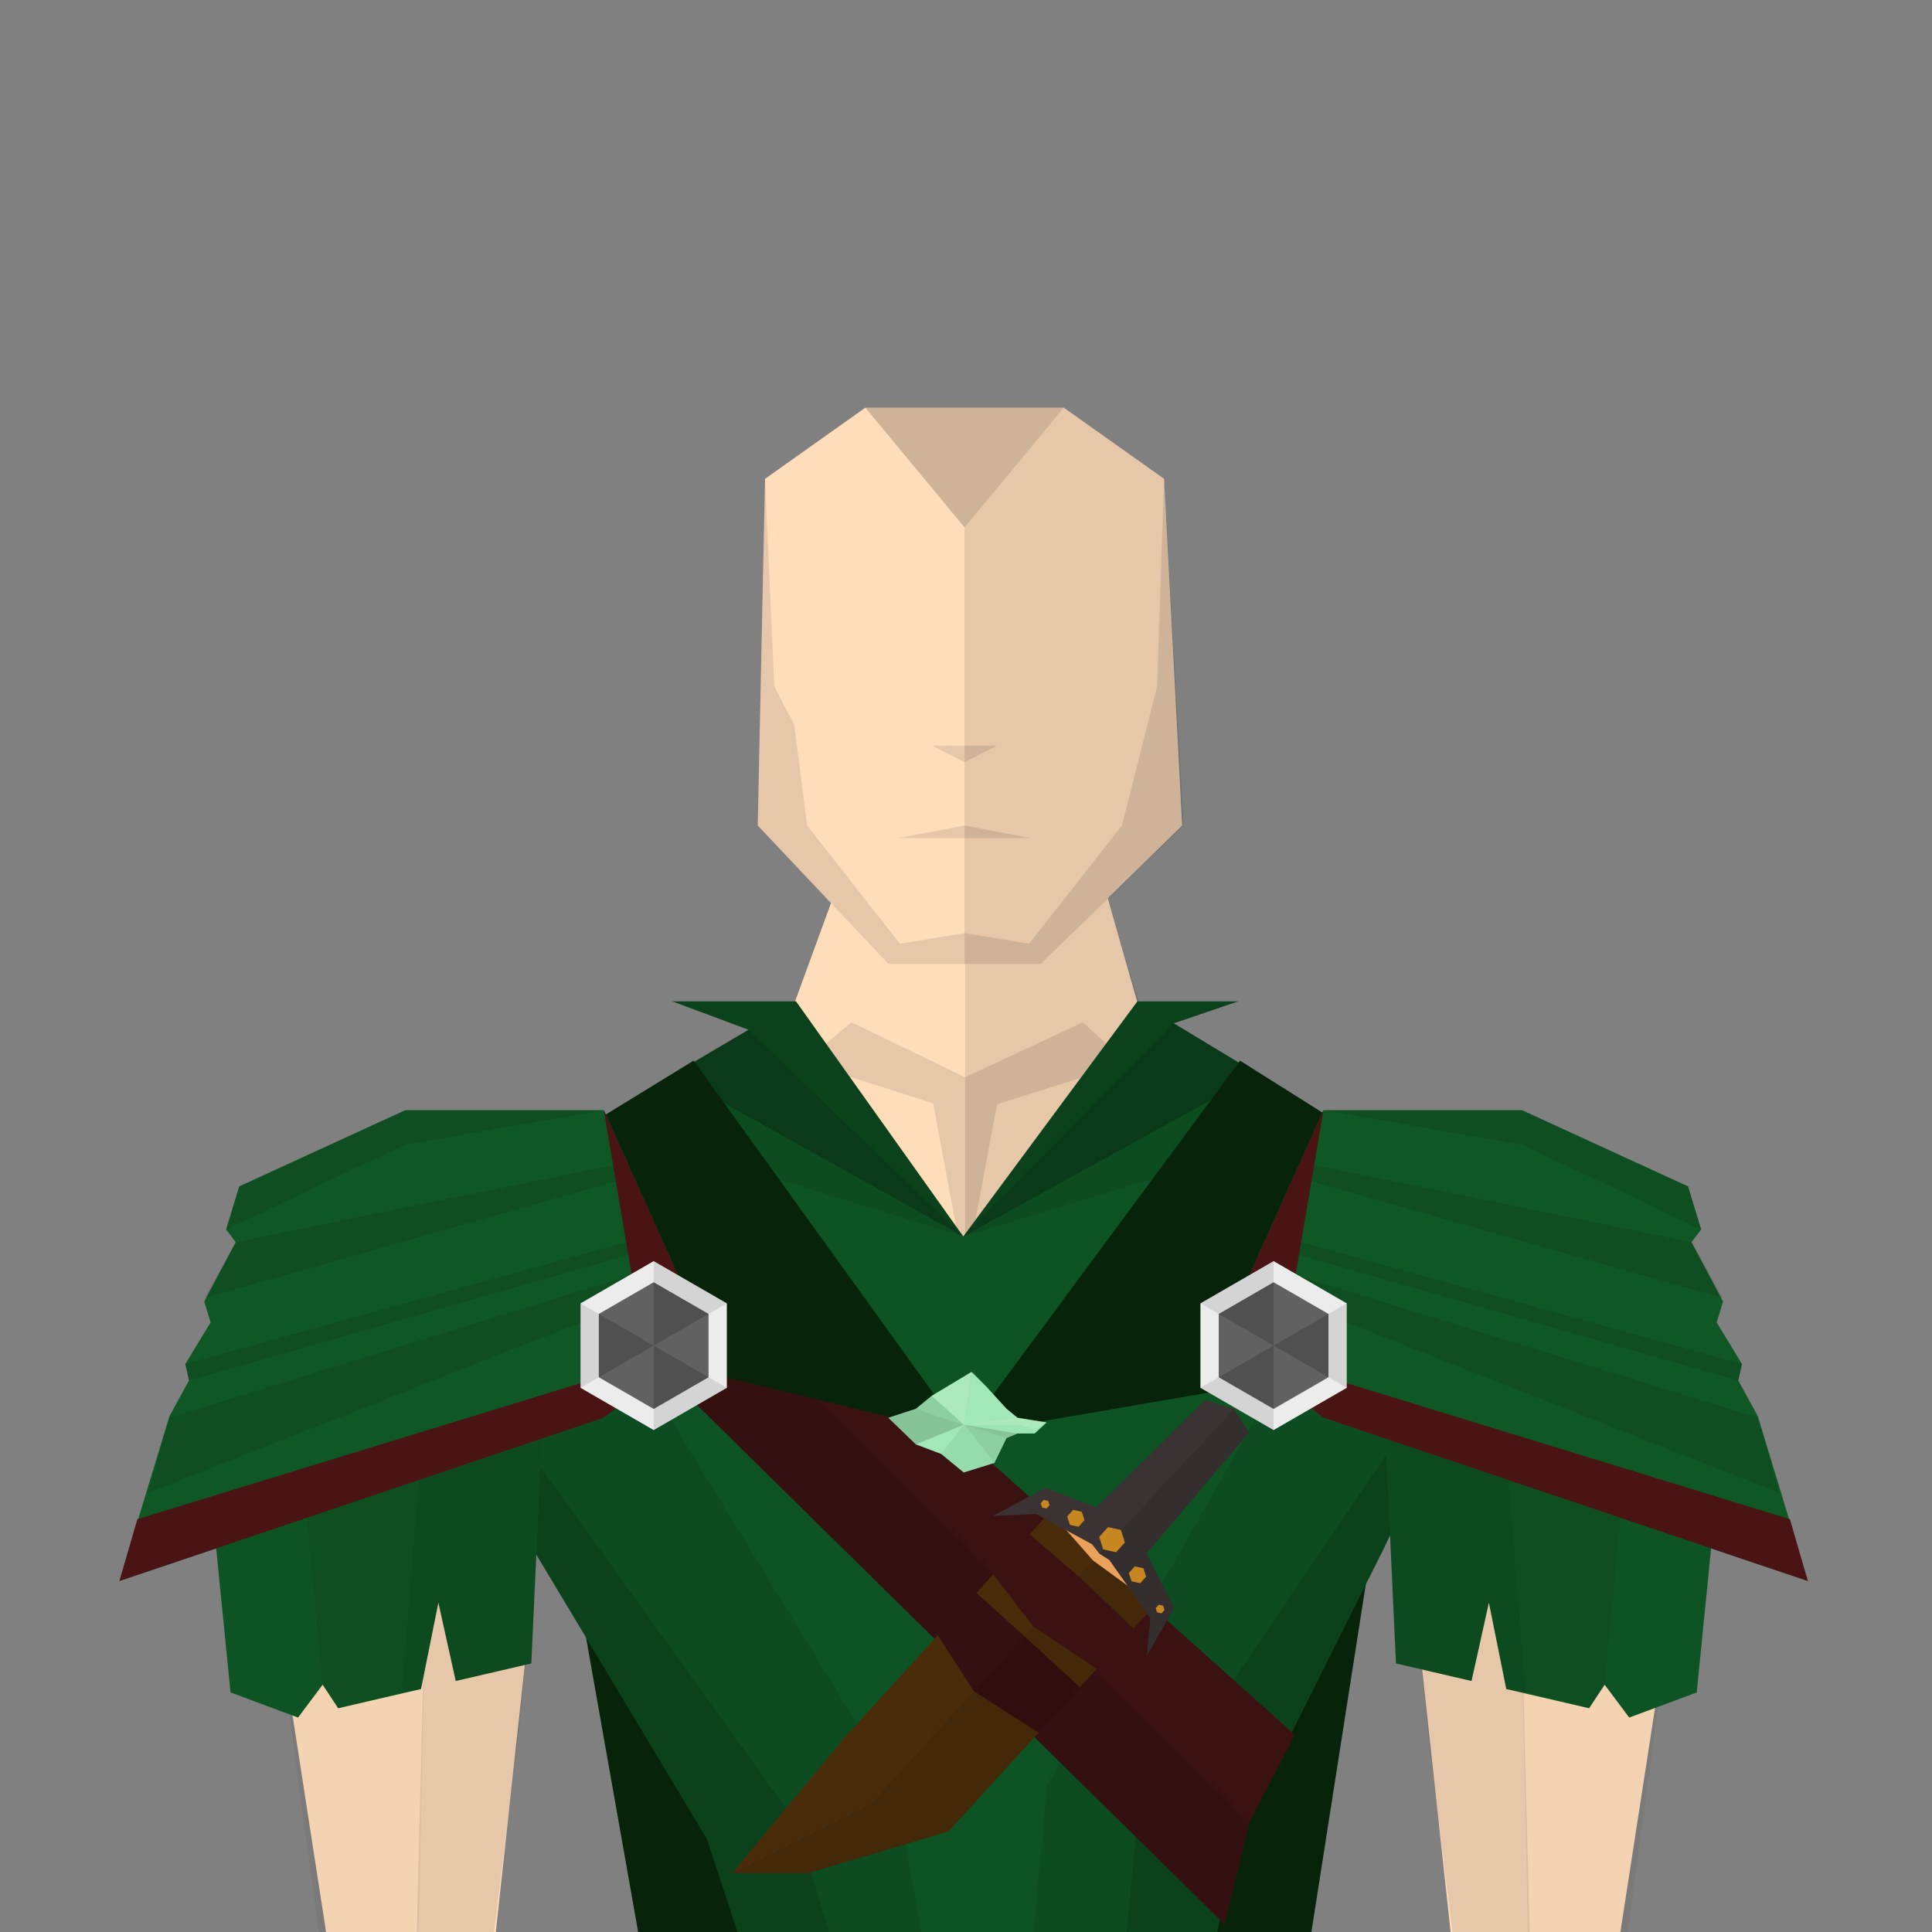 <?xml version="1.0" encoding="UTF-8" standalone="no"?><!-- Generator: Gravit.io --><svg xmlns="http://www.w3.org/2000/svg" xmlns:xlink="http://www.w3.org/1999/xlink" style="isolation:isolate" viewBox="0 0 1000 1000" width="1000pt" height="1000pt"><rect x="0" y="0" width="1000" height="1000" fill="#808080" stroke="none"/><defs><clipPath id="_clipPath_kLD2vLVqnAZ4Fu5SPD5lVEGUNrksxRG9"><rect width="1000" height="1000"/></clipPath></defs><g clip-path="url(#_clipPath_kLD2vLVqnAZ4Fu5SPD5lVEGUNrksxRG9)"><rect width="1000" height="1000" style="fill:rgb(0,0,0)" fill-opacity="0"/><path d=" M 265.152 631.818 L 330.303 1000 L 678.788 1000 L 736.364 631.818 L 265.152 631.818 L 265.152 631.818 Z " fill="rgb(7,36,10)"/><g><g><path d=" M 501.062 629.867 L 619.334 548.019 L 589.458 518.522 L 558.764 419.513 L 501.062 419.513 L 501.062 629.867 L 501.062 629.867 L 501.062 629.867 L 501.062 629.867 L 501.062 629.867 Z " fill="rgb(0,0,0)" fill-opacity="0.1"/><path d=" M 577.833 1174.168 L 627.966 935.521 L 798.864 645.009 L 588.64 518.552 L 560.421 419.513 L 499.554 419.513 L 447.654 419.513 L 411.435 518.552 L 201.212 645.009 L 377.931 935.521 L 422.243 1174.168 L 500.521 1211 L 577.833 1174.168 L 577.833 1174.168 L 577.833 1174.168 L 577.833 1174.168 Z " fill="rgb(255,221,187)"/><path d=" M 499.554 492.769 L 499.554 419.513 L 560.421 419.513 L 588.64 518.552 L 798.864 645.009 L 627.966 935.521 L 577.833 1174.168 L 499.554 1211 L 499.554 492.769 L 499.554 492.769 L 499.554 492.769 L 499.554 492.769 Z " fill="rgb(0,0,0)" fill-opacity="0.1"/><path d=" M 340.226 700.258 L 393.018 743.228 L 500.521 743.228 L 607.055 743.228 L 659.849 700.258 L 588.64 729.724 L 411.435 729.724 L 340.226 700.258 L 340.226 700.258 L 340.226 700.258 L 340.226 700.258 L 340.226 700.258 Z " fill="rgb(0,0,0)" fill-opacity="0.1"/><path d=" M 377.931 935.521 L 422.243 1174.168 L 499.554 1211 L 395.592 820.723 L 201.212 645.009 L 377.931 935.521 L 377.931 935.521 L 377.931 935.521 L 377.931 935.521 L 377.931 935.521 Z " fill="rgb(0,0,0)" fill-opacity="0.1"/><path d=" M 627.966 935.521 L 577.833 1174.168 L 500.521 1211 L 605.389 819.057 L 798.864 645.009 L 627.966 935.521 L 627.966 935.521 L 627.966 935.521 L 627.966 935.521 L 627.966 935.521 Z " fill="rgb(0,0,0)" fill-opacity="0.1"/><path d=" M 426.516 541.006 L 377.931 576.556 L 440.736 557.596 L 482.988 571.117 L 499.554 659.902 L 516.104 571.498 L 560.421 557.596 L 627.966 576.556 L 573.456 541.006 L 560.421 529.156 L 499.554 557.596 L 440.736 529.156 L 426.516 541.006 L 426.516 541.006 L 426.516 541.006 L 426.516 541.006 L 426.516 541.006 Z " fill="rgb(0,0,0)" fill-opacity="0.1"/></g><g><path d=" M 222.383 589.612 L 138.371 618.5 L 138.371 700.168 L 153.447 753.5 L 138.371 803.5 L 172.26 1022.535 L 214.481 1070.423 L 253.421 1029.577 L 276.703 815.167 L 267.735 736.834 L 305.037 643.501 L 222.383 589.612 L 222.383 589.612 L 222.383 589.612 L 222.383 589.612 L 222.383 589.612 Z " fill="rgb(255,221,187)"/><path d=" M 222.383 736.834 L 305.037 643.501 L 267.735 736.834 L 222.383 736.834 L 222.383 736.834 L 222.383 736.834 L 222.383 736.834 L 222.383 736.834 Z " fill="rgb(0,0,0)" fill-opacity="0.2"/><path d=" M 222.383 589.612 L 222.383 736.834 L 305.037 643.501 L 222.383 589.612 L 222.383 589.612 L 222.383 589.612 L 222.383 589.612 L 222.383 589.612 Z " fill="rgb(0,0,0)" fill-opacity="0.15"/><path d=" M 138.371 618.5 L 222.383 736.834 L 222.383 589.612 L 138.371 618.5 L 138.371 618.5 L 138.371 618.5 L 138.371 618.5 L 138.371 618.5 Z " fill="rgb(0,0,0)" fill-opacity="0.05"/><path d=" M 138.371 700.168 L 138.371 618.5 L 222.383 736.834 L 138.371 700.168 L 138.371 700.168 L 138.371 700.168 L 138.371 700.168 L 138.371 700.168 Z " fill="rgb(0,0,0)" fill-opacity="0.1"/><path d=" M 153.447 753.5 L 222.383 736.834 L 138.371 700.168 L 153.447 753.5 L 153.447 753.5 L 153.447 753.5 L 153.447 753.5 L 153.447 753.5 Z " fill="rgb(255,255,255)" fill-opacity="0.1"/><path d=" M 251.333 1035.333 L 214 1069.333 L 222.383 736.834 L 267.735 736.834 L 276.703 815.167 L 267.735 902.667 L 251.333 1035.333 L 251.333 1035.333 L 251.333 1035.333 Z " fill="rgb(0,0,0)" fill-opacity="0.1"/><path d=" M 222.383 736.834 L 153.447 753.5 L 138.371 803.5 L 172.26 1053.521 L 214.481 1100 L 222.383 736.834 L 222.383 736.834 L 222.383 736.834 L 222.383 736.834 L 222.383 736.834 Z " fill="rgb(0,0,0)" fill-opacity="0.05"/></g><g><path d=" M 785.094 589.612 L 869.106 618.5 L 869.106 700.168 L 854.03 753.5 L 869.106 803.5 L 835.217 1022.535 L 792.996 1070.422 L 754.056 1029.578 L 730.774 815.167 L 739.742 736.834 L 702.44 643.501 L 785.094 589.612 L 785.094 589.612 L 785.094 589.612 L 785.094 589.612 L 785.094 589.612 Z " fill="rgb(255,221,187)"/><path d=" M 785.094 736.834 L 702.44 643.501 L 739.742 736.834 L 785.094 736.834 L 785.094 736.834 L 785.094 736.834 L 785.094 736.834 L 785.094 736.834 Z " fill="rgb(0,0,0)" fill-opacity="0.2"/><path d=" M 785.094 589.612 L 785.094 736.834 L 702.44 643.501 L 785.094 589.612 L 785.094 589.612 L 785.094 589.612 L 785.094 589.612 L 785.094 589.612 Z " fill="rgb(0,0,0)" fill-opacity="0.15"/><path d=" M 869.106 618.5 L 785.094 736.834 L 785.094 589.612 L 869.106 618.5 L 869.106 618.5 L 869.106 618.5 L 869.106 618.5 L 869.106 618.5 Z " fill="rgb(0,0,0)" fill-opacity="0.05"/><path d=" M 869.106 700.168 L 869.106 618.5 L 785.094 736.834 L 869.106 700.168 L 869.106 700.168 L 869.106 700.168 L 869.106 700.168 L 869.106 700.168 Z " fill="rgb(0,0,0)" fill-opacity="0.1"/><path d=" M 854.03 753.5 L 785.094 736.834 L 869.106 700.168 L 854.03 753.5 L 854.03 753.5 L 854.03 753.5 L 854.03 753.5 L 854.03 753.5 Z " fill="rgb(255,255,255)" fill-opacity="0.1"/><path d=" M 756.144 1035.333 L 793.477 1069.333 L 785.094 736.834 L 739.742 736.834 L 730.774 815.167 L 739.742 902.667 L 756.144 1035.333 L 756.144 1035.333 L 756.144 1035.333 Z " fill="rgb(0,0,0)" fill-opacity="0.1"/><path d=" M 785.094 736.834 L 854.03 753.5 L 869.106 803.5 L 835.217 1053.521 L 792.996 1100 L 785.094 736.834 L 785.094 736.834 L 785.094 736.834 L 785.094 736.834 L 785.094 736.834 Z " fill="rgb(0,0,0)" fill-opacity="0.05"/></g><g><path d=" M 395.99 247.835 L 392.21 427.289 L 459.857 498.908 L 499.253 498.908 L 538.65 498.908 L 611.869 427.289 L 602.517 247.835 L 550.588 211 L 499.253 211 L 447.919 211 L 395.99 247.835 L 395.99 247.835 L 395.99 247.835 L 395.99 247.835 Z " fill="rgb(255,221,187)"/><path d=" M 602.517 247.835 L 612.665 427.289 L 538.65 498.908 L 499.253 498.908 L 499.253 273.002 L 447.919 211 L 550.588 211 L 602.517 247.835 L 602.517 247.835 L 602.517 247.835 L 602.517 247.835 Z " fill="rgb(0,0,0)" fill-opacity="0.1"/><path d=" M 447.919 211 L 499.253 273.002 L 550.588 211 L 447.919 211 L 447.919 211 L 447.919 211 L 447.919 211 Z " fill="rgb(0,0,0)" fill-opacity="0.1"/><path d=" M 395.99 247.835 L 400.763 355.262 L 411.12 375.12 L 417.775 427.289 L 465.827 488.472 L 499.253 482.948 L 499.253 498.908 L 459.857 498.908 L 392.21 427.289 L 395.99 247.835 L 395.99 247.835 L 395.99 247.835 L 395.99 247.835 Z " fill="rgb(0,0,0)" fill-opacity="0.1"/><path d=" M 602.517 247.835 L 598.936 355.262 L 580.732 427.289 L 532.68 488.472 L 499.253 482.948 L 499.253 498.908 L 538.65 498.908 L 611.869 427.289 L 602.517 247.835 L 602.517 247.835 L 602.517 247.835 L 602.517 247.835 Z " fill="rgb(0,0,0)" fill-opacity="0.1"/><path d=" M 464.931 433.837 L 499.253 427.289 L 533.576 433.837 L 499.253 433.837 L 464.931 433.837 L 464.931 433.837 L 464.931 433.837 L 464.931 433.837 Z " fill="rgb(0,0,0)" fill-opacity="0.1"/><path d=" M 499.253 394.549 L 482.54 385.956 L 515.967 385.956 L 499.253 394.549 L 499.253 394.549 L 499.253 394.549 L 499.253 394.549 Z " fill="rgb(0,0,0)" fill-opacity="0.1"/></g></g><g><path d=" M 387.399 532.974 L 348 518.31 L 412 518.31 L 498.592 640 L 588.724 518.31 L 640.845 518.31 L 607.547 529.666 L 692.424 580.873 L 794 640 L 716 802 L 640.845 952 L 630 1000 L 381.69 1000 L 366 952 L 276 802 L 194 640 L 307.042 580.873 L 387.399 532.974 Z " fill="rgb(14,83,35)"/><path d=" M 276 802 L 194 640 L 412 943 L 429 1000 L 381.69 1000 L 366 952 L 276 802 L 276 802 Z " fill="rgb(0,0,0)" fill-opacity="0.2"/><path d=" M 794 640 L 716 802 L 640.845 952 L 630 1000 L 583 1000 L 588.724 943 L 794 640 L 794 640 Z " fill="rgb(0,0,0)" fill-opacity="0.2"/><path d=" M 348 518.31 L 412 518.31 L 498.592 640 L 387.399 532.974 L 348 518.31 Z " fill="rgb(0,0,0)" fill-opacity="0.2"/><path d=" M 348 556 L 387.399 532.974 L 498.592 640 L 348 556 Z " fill="rgb(0,0,0)" fill-opacity="0.3"/><path d=" M 307.042 580.873 L 348 556 L 498.592 640 L 307.042 580.873 Z " fill="rgb(0,0,0)" fill-opacity="0.1"/><path d=" M 651 556 L 692.424 580.873 L 498.592 640 L 651 556 Z " fill="rgb(0,0,0)" fill-opacity="0.1"/><path d=" M 651 556 L 607.547 529.666 L 498.592 640 L 651 556 Z " fill="rgb(0,0,0)" fill-opacity="0.3"/><path d=" M 640.845 518.31 L 588.724 518.31 L 498.592 640 L 607.547 529.666 L 640.845 518.31 Z " fill="rgb(0,0,0)" fill-opacity="0.2"/><path d=" M 477 1000 L 463 924 L 266 602 L 194 640 L 412 943 L 429 1000 L 477 1000 L 477 1000 Z " fill="rgb(0,0,0)" fill-opacity="0.1"/><path d=" M 535 1000 L 542 924 L 726 601 L 794 640 L 588.724 943 L 583 1000 L 535 1000 L 535 1000 Z " fill="rgb(0,0,0)" fill-opacity="0.1"/><path d=" M 212.121 580.873 L 633.788 996 L 646.845 943 L 670.182 897.97 L 316.667 580.873 L 212.121 580.873 Z " fill="rgb(59,18,18)"/><path d=" M 212.121 580.873 L 633.788 996 L 646.845 943 L 276 580.873 L 212.121 580.873 Z " fill="rgb(0,0,0)" fill-opacity="0.1"/><g><path d=" M 555.619 784.748 L 545.3 796.067 L 585.583 832.789 L 595.901 821.47 L 555.619 784.748 Z " fill="rgb(234,162,91)"/><path d=" M 543.593 782.561 L 565.769 807.717 L 597.616 830.957 L 490.94 947.976 L 418.275 969.512 L 379 969.512 L 437.341 899.115 L 543.593 782.561 Z " fill="rgb(74,44,10)"/><path d=" M 481.333 802.696 L 530 846.667 L 571.239 884.667 L 561.321 912 L 504 875.333 L 469.333 821.47 L 481.333 802.696 Z " fill="rgb(53,16,16)"/><path d=" M 379 969.512 L 451.217 933.375 L 565.769 807.717 L 597.616 830.957 L 490.94 947.976 L 418.275 969.512 L 379 969.512 Z " fill="rgb(0,0,0)" fill-opacity="0.1"/><path d=" M 567.368 780.219 L 541.177 770.165 L 513.998 784.6 L 536.354 783.645 L 565.22 799.292 L 569.018 804.153 L 574.209 807.486 L 595.446 837.514 L 593.564 857.133 L 607.72 832.244 L 593.501 804.043 L 646.667 741.333 L 638.667 729.333 L 623.849 724.667 L 567.368 780.219 Z " fill="rgb(59,51,51)"/><path d=" M 569.018 804.153 L 574.209 807.486 L 595.446 837.514 L 593.564 857.133 L 607.72 832.244 L 593.501 804.043 L 646.667 741.333 L 638.667 729.333 L 569.018 804.153 Z " fill="rgb(0,0,0)" fill-opacity="0.1"/><polygon points="543.259,779.085,541.68,780.817,539.389,780.316,538.678,778.081,540.258,776.349,542.549,776.85" fill="rgb(198,134,32)"/><polygon points="602.771,833.336,601.191,835.069,598.901,834.567,598.19,832.333,599.77,830.6,602.06,831.102" fill="rgb(198,134,32)"/><polygon points="577.661,803.425,571.01,801.968,568.945,795.479,573.533,790.447,580.185,791.903,582.249,798.392" fill="rgb(198,134,32)"/><polygon points="590.146,819.485,585.677,818.507,584.29,814.147,587.372,810.766,591.842,811.744,593.229,816.104" fill="rgb(198,134,32)"/><polygon points="558.239,790.232,553.77,789.254,552.383,784.894,555.465,781.513,559.934,782.491,561.321,786.851" fill="rgb(198,134,32)"/></g><path d=" M 507.333 789.333 L 504 802 L 535 842 L 578 870.667 L 588.724 859.333 L 592.667 848.667 L 559.25 816.75 L 527.333 789.333 L 507.333 789.333 Z " fill="rgb(59,18,18)"/><path d=" M 498.592 742.667 L 366 710.606 L 348 697.333 L 307.042 580.873 L 359 549 L 498.592 742.667 L 498.592 742.667 Z " fill="rgb(7,36,10)"/><path d=" M 640.845 718.182 L 660.667 697.333 L 692.424 580.873 L 641.845 549 L 498.592 742.667 L 640.845 718.182 L 640.845 718.182 Z " fill="rgb(7,36,10)"/><g><path d=" M 520.981 729.161 L 510.64 717.835 L 502.884 710.079 L 482.201 722.513 L 474.076 729.161 L 459.795 733.839 L 474.076 747.628 L 487.126 752.552 L 498.821 762.155 L 514.703 757.231 L 520.981 744.371 L 526.7 741.965 L 535.564 741.965 L 541.72 736.246 L 526.7 733.839 L 520.981 729.161 L 520.981 729.161 Z " fill="rgb(157,230,179)"/><path d=" M 474.076 729.161 L 499.124 737.477 L 482.201 722.457 L 474.076 729.161 L 474.076 729.161 Z " fill="rgb(0,0,0)" fill-opacity="0.1"/><path d=" M 459.795 733.839 L 474.076 747.628 L 498.821 737.477 L 474.076 729.161 L 459.795 733.839 L 459.795 733.839 Z " fill="rgb(0,0,0)" fill-opacity="0.15"/><path d=" M 502.884 710.079 L 482.201 722.457 L 498.821 737.477 L 502.884 710.079 L 502.884 710.079 Z " fill="rgb(255,255,255)" fill-opacity="0.15"/><path d=" M 520.981 729.161 L 526.7 733.839 L 498.821 737.477 L 503.746 710.079 L 520.981 729.161 L 520.981 729.161 Z " fill="rgb(255,255,255)" fill-opacity="0.05"/><path d=" M 474.076 747.628 L 499.124 737.477 L 487.126 752.552 L 474.076 747.628 L 474.076 747.628 Z " fill="rgb(255,255,255)" fill-opacity="0.05"/><path d=" M 514.703 757.231 L 498.821 737.477 L 487.126 752.552 L 498.821 762.155 L 514.703 757.231 L 514.703 757.231 Z " fill="rgb(0,0,0)" fill-opacity="0.05"/><path d=" M 520.981 744.371 L 499.124 737.477 L 514.703 757.231 L 520.981 744.371 L 520.981 744.371 Z " fill="rgb(0,0,0)" fill-opacity="0.1"/><path d=" M 526.7 741.965 L 499.124 737.477 L 520.981 744.371 L 526.7 741.965 L 526.7 741.965 Z " fill="rgb(0,0,0)" fill-opacity="0.15"/><path d=" M 526.7 733.839 L 499.124 737.477 L 527.87 737.477 L 535.564 739.939 L 541.72 736.246 L 526.7 733.839 L 526.7 733.839 Z " fill="rgb(255,255,255)" fill-opacity="0.15"/></g></g><g><path d=" M 149.091 681 L 109.017 772.667 L 119.333 876 L 154.269 889.004 L 167 872 L 175.043 884.185 L 217.904 874.243 L 226.902 829.5 L 235.9 870.069 L 275 861 L 280.909 733.042 L 149.091 681 L 149.091 681 Z " fill="rgb(15,87,37)"/><path d=" M 149.091 681 L 167 872 L 154.269 889.004 L 119.333 876 L 109.017 772.667 L 149.091 681 L 149.091 681 Z " fill="rgb(0,0,0)" fill-opacity="0.05"/><path d=" M 275 861 L 235.9 870.069 L 226.902 829.5 L 217.904 874.243 L 208 876 L 221.333 709.333 L 280.909 733.042 L 275 861 L 275 861 Z " fill="rgb(0,0,0)" fill-opacity="0.15"/><path d=" M 149.091 681 L 221.333 709.333 L 208 876 L 175.043 884.185 L 167 872 L 149.091 681 L 149.091 681 Z " fill="rgb(0,0,0)" fill-opacity="0.1"/><g><path d=" M 312.535 574.648 L 209.718 574.648 L 123.803 614.085 L 117.039 636.375 L 122.014 642.935 L 105.71 673.71 L 109.017 684.47 L 95.902 706.03 L 97.804 714.536 L 87.705 733.042 L 61.831 818.31 L 312.535 733.803 L 350.72 703.736 L 350.72 659.644 L 312.535 574.648 L 312.535 574.648 Z " fill="rgb(15,87,37)"/><path d=" M 122.014 642.935 L 319.416 602.667 L 324.149 609.887 L 105.71 671.887 L 122.014 642.935 L 122.014 642.935 Z " fill="rgb(0,0,0)" fill-opacity="0.1"/><path d=" M 123.803 614.085 L 117.039 636.375 L 209.718 592.424 L 312.535 574.648 L 209.718 574.648 L 123.803 614.085 L 123.803 614.085 Z " fill="rgb(0,0,0)" fill-opacity="0.1"/><path d=" M 332.5 647.5 L 97.804 714.536 L 95.902 706.03 L 324.149 642.935 L 332.5 647.5 L 332.5 647.5 Z " fill="rgb(0,0,0)" fill-opacity="0.1"/><path d=" M 87.705 733.803 L 76.667 772.667 L 332.5 671.887 L 328.028 659.644 L 87.705 733.803 L 87.705 733.803 Z " fill="rgb(0,0,0)" fill-opacity="0.1"/><path d=" M 350.72 659.644 L 312.535 574.648 L 328.028 666.229 L 328.028 702.008 L 300.485 715.922 L 71.099 786.324 L 61.831 818.31 L 312.535 733.803 L 350.72 703.736 L 350.72 659.644 L 350.72 659.644 Z " fill="rgb(74,20,20)"/><g><path d=" M 376.208 718.338 L 338.347 740.198 L 300.485 718.338 L 300.485 674.619 L 338.347 652.76 L 376.208 674.619 L 376.208 718.338 Z " fill="rgb(235,235,235)"/><path d=" M 366.743 712.873 L 338.347 729.268 L 309.951 712.873 L 309.951 680.084 L 338.347 663.69 L 366.743 680.084 L 366.743 712.873 Z " fill="rgb(89,89,89)"/><path d=" M 338.347 652.76 L 338.347 696.479 L 376.208 674.619 L 338.347 652.76 L 338.347 652.76 Z " fill="rgb(0,0,0)" fill-opacity="0.1"/><path d=" M 376.208 718.338 L 338.347 696.479 L 376.208 674.619 L 376.208 718.338 L 376.208 718.338 Z " fill="rgb(255,255,255)" fill-opacity="0.05"/><path d=" M 338.347 740.198 L 338.347 696.479 L 376.208 718.338 L 338.347 740.198 L 338.347 740.198 Z " fill="rgb(0,0,0)" fill-opacity="0.1"/><path d=" M 300.485 718.338 L 338.347 696.479 L 338.347 740.198 L 300.485 718.338 L 300.485 718.338 Z " fill="rgb(255,255,255)" fill-opacity="0.05"/><path d=" M 300.485 674.619 L 338.347 696.479 L 300.485 718.338 L 300.485 674.619 L 300.485 674.619 Z " fill="rgb(0,0,0)" fill-opacity="0.1"/><path d=" M 338.347 652.76 L 338.347 696.479 L 300.485 674.619 L 338.347 652.76 L 338.347 652.76 Z " fill="rgb(255,255,255)" fill-opacity="0.05"/></g></g></g><g><path d=" M 848.464 681 L 888.538 772.667 L 878.221 876 L 843.286 889.004 L 830.555 872 L 822.512 884.185 L 779.65 874.243 L 770.652 829.5 L 761.655 870.069 L 722.555 861 L 716.646 733.042 L 848.464 681 L 848.464 681 Z " fill="rgb(15,87,37)"/><path d=" M 848.464 681 L 830.555 872 L 843.286 889.004 L 878.221 876 L 888.538 772.667 L 848.464 681 L 848.464 681 Z " fill="rgb(0,0,0)" fill-opacity="0.05"/><path d=" M 722.555 861 L 761.655 870.069 L 770.652 829.5 L 779.65 874.243 L 789.555 876 L 776.221 709.333 L 716.646 733.042 L 722.555 861 L 722.555 861 Z " fill="rgb(0,0,0)" fill-opacity="0.15"/><path d=" M 848.464 681 L 776.221 709.333 L 789.555 876 L 822.512 884.185 L 830.555 872 L 848.464 681 L 848.464 681 Z " fill="rgb(0,0,0)" fill-opacity="0.1"/><g><path d=" M 685.019 574.648 L 787.836 574.648 L 873.752 614.085 L 880.516 636.375 L 875.541 642.935 L 891.845 673.71 L 888.538 684.47 L 901.653 706.03 L 899.751 714.536 L 909.849 733.042 L 935.724 818.31 L 685.019 733.803 L 646.835 703.736 L 646.835 659.644 L 685.019 574.648 L 685.019 574.648 Z " fill="rgb(15,87,37)"/><path d=" M 875.541 642.935 L 678.139 602.667 L 673.406 609.887 L 891.845 671.887 L 875.541 642.935 L 875.541 642.935 Z " fill="rgb(0,0,0)" fill-opacity="0.1"/><path d=" M 873.752 614.085 L 880.516 636.375 L 787.836 592.424 L 685.019 574.648 L 787.836 574.648 L 873.752 614.085 L 873.752 614.085 Z " fill="rgb(0,0,0)" fill-opacity="0.1"/><path d=" M 665.055 647.5 L 899.751 714.536 L 901.653 706.03 L 673.406 642.935 L 665.055 647.5 L 665.055 647.5 Z " fill="rgb(0,0,0)" fill-opacity="0.1"/><path d=" M 909.849 733.803 L 920.888 772.667 L 665.055 671.887 L 669.526 659.644 L 909.849 733.803 L 909.849 733.803 Z " fill="rgb(0,0,0)" fill-opacity="0.1"/><path d=" M 646.835 659.644 L 685.019 574.648 L 669.526 666.229 L 669.526 702.008 L 697.069 715.922 L 926.456 786.324 L 935.724 818.31 L 685.019 733.803 L 646.835 703.736 L 646.835 659.644 L 646.835 659.644 Z " fill="rgb(74,20,20)"/><g><path d=" M 621.346 718.338 L 659.208 740.198 L 697.069 718.338 L 697.069 674.619 L 659.208 652.76 L 621.346 674.619 L 621.346 718.338 Z " fill="rgb(235,235,235)"/><path d=" M 630.812 712.873 L 659.208 729.268 L 687.604 712.873 L 687.604 680.084 L 659.208 663.69 L 630.812 680.084 L 630.812 712.873 Z " fill="rgb(89,89,89)"/><path d=" M 659.208 652.76 L 659.208 696.479 L 621.346 674.62 L 659.208 652.76 L 659.208 652.76 Z " fill="rgb(0,0,0)" fill-opacity="0.1"/><path d=" M 621.346 718.338 L 659.208 696.479 L 621.346 674.62 L 621.346 718.338 L 621.346 718.338 Z " fill="rgb(255,255,255)" fill-opacity="0.05"/><path d=" M 659.208 740.198 L 659.208 696.479 L 621.346 718.338 L 659.208 740.198 L 659.208 740.198 Z " fill="rgb(0,0,0)" fill-opacity="0.1"/><path d=" M 697.069 718.338 L 659.208 696.479 L 659.208 740.198 L 697.069 718.338 L 697.069 718.338 Z " fill="rgb(255,255,255)" fill-opacity="0.05"/><path d=" M 697.069 674.62 L 659.208 696.479 L 697.069 718.338 L 697.069 674.62 L 697.069 674.62 Z " fill="rgb(0,0,0)" fill-opacity="0.1"/><path d=" M 659.208 652.76 L 659.208 696.479 L 697.069 674.62 L 659.208 652.76 L 659.208 652.76 Z " fill="rgb(255,255,255)" fill-opacity="0.05"/></g></g></g></g></svg>